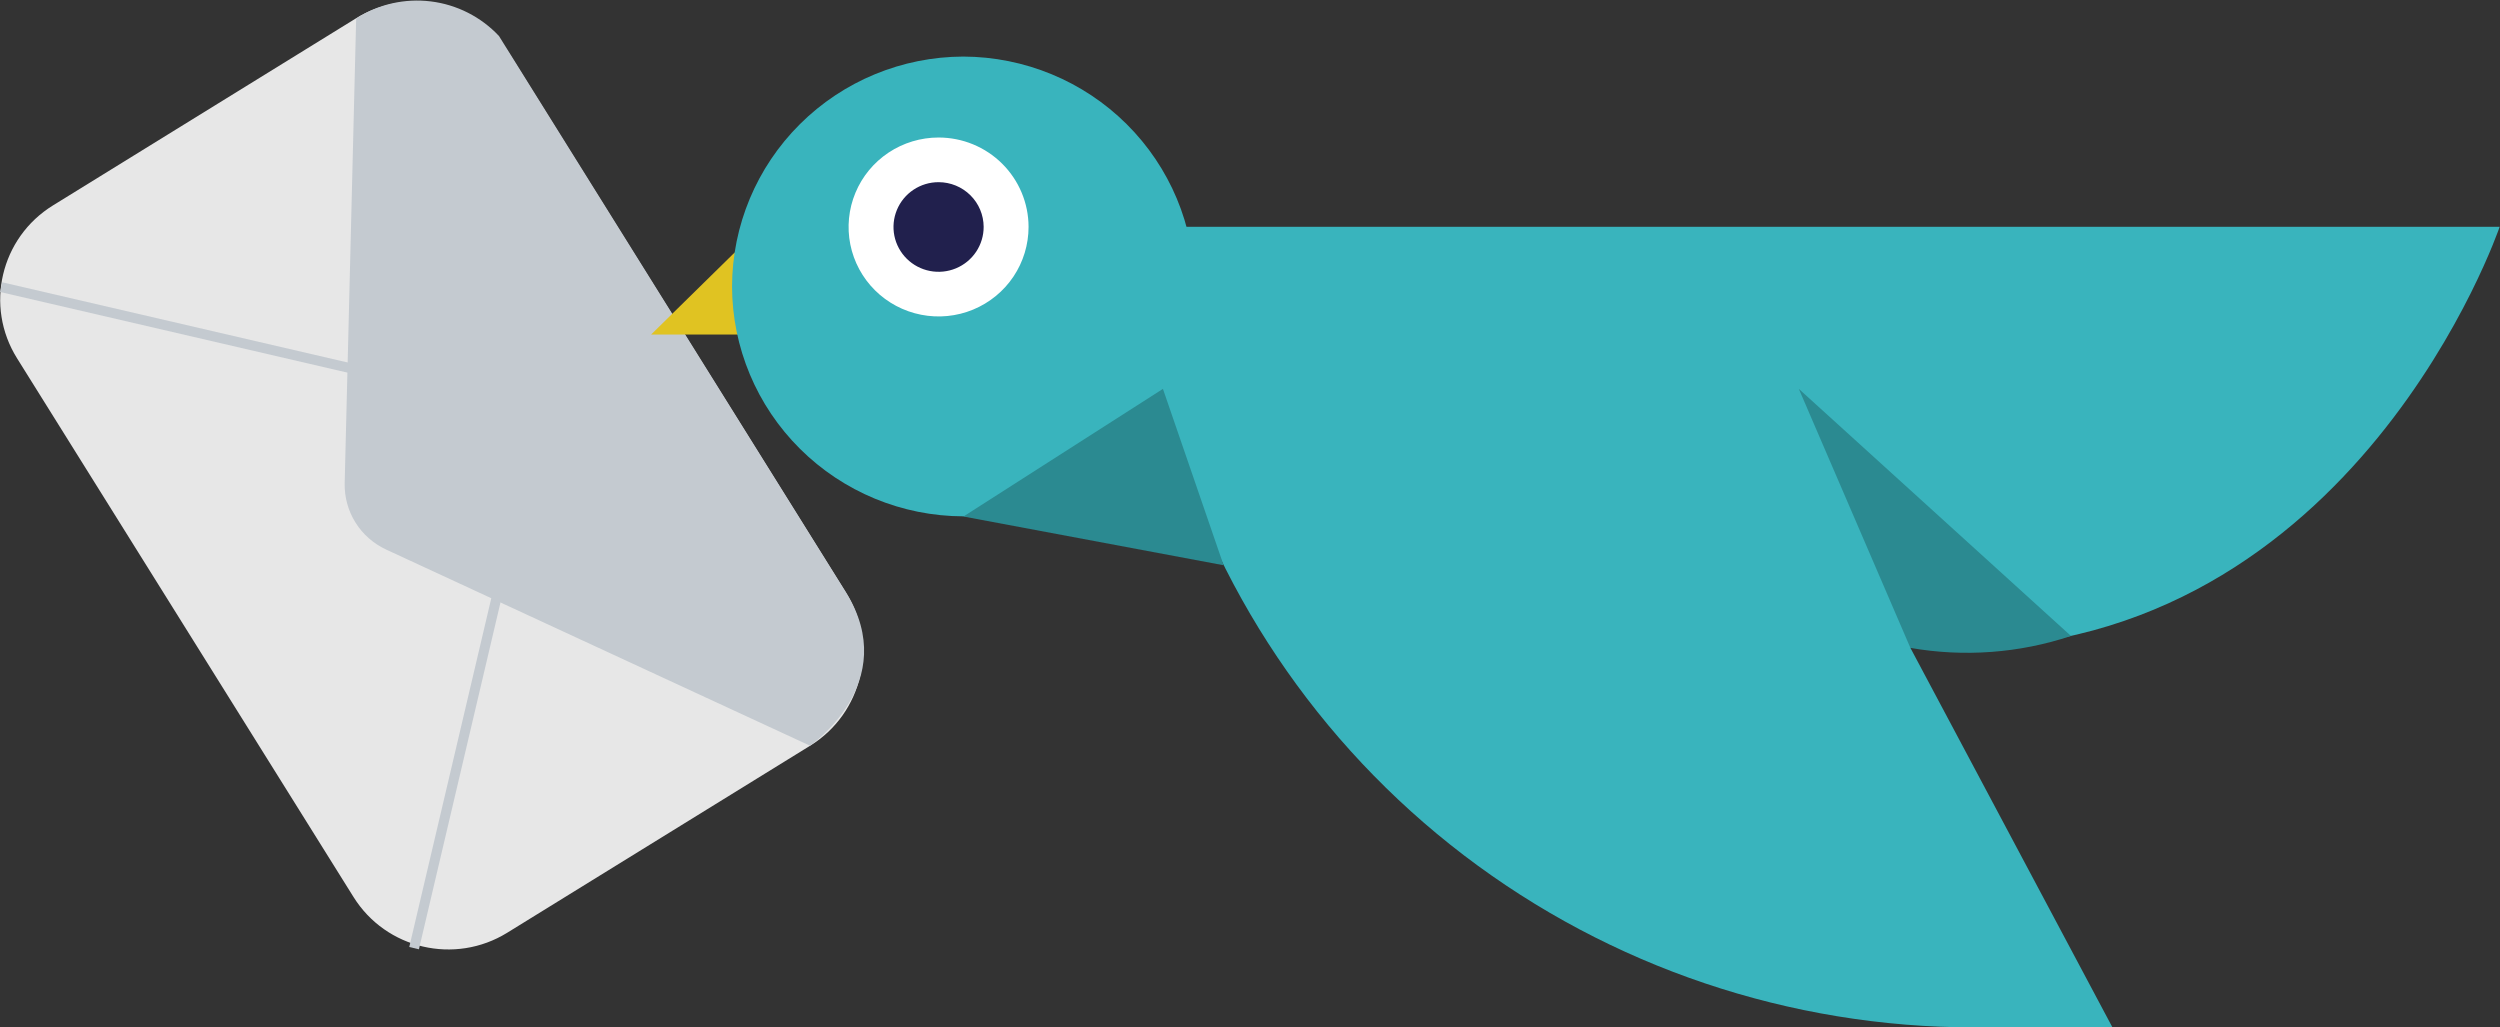 <svg width="146" height="60" viewBox="0 0 146 60" fill="none" xmlns="http://www.w3.org/2000/svg">
    <rect x="0" y="0" width="146" height="60" fill="#333333" stroke="none"/>
    <g clip-path="url(#clip0_153_5236)">
        <path d="M49.414 34.626L29.76 3.159C27.861 0.119 23.843 -0.815 20.786 1.073L3.091 11.998C0.033 13.886 -0.906 17.88 0.993 20.92L20.647 52.387C22.545 55.427 26.563 56.361 29.62 54.473L47.316 43.548C50.373 41.66 51.312 37.666 49.414 34.626Z" fill="#E7E7E7"/>
        <path d="M20.8 1.075L20.129 28.214C20.11 29.025 20.328 29.824 20.758 30.513C21.189 31.203 21.812 31.752 22.552 32.095L47.305 43.55C47.305 43.55 52.681 39.877 49.407 34.593L29.138 2.1C28.09 0.984 26.68 0.269 25.156 0.082C23.632 -0.105 22.09 0.246 20.8 1.075Z" fill="#C4CAD0"/>
        <path d="M0.07 16.769L26.175 22.83" stroke="#C4CAD0" stroke-width="0.58" stroke-miterlimit="10"/>
        <path d="M24.183 55.372L30.289 29.408" stroke="#C4CAD0" stroke-width="0.58" stroke-miterlimit="10"/>
        <path d="M42.911 14.739L38.026 19.536H43.662L42.911 14.739Z" fill="#E0C322"/>
        <path d="M56.254 30.154C52.676 30.144 49.248 28.726 46.718 26.21C44.188 23.695 42.761 20.287 42.751 16.729C42.761 13.172 44.188 9.763 46.718 7.248C49.248 4.732 52.676 3.315 56.254 3.304C59.833 3.315 63.262 4.732 65.794 7.247C68.325 9.762 69.754 13.171 69.767 16.729C69.754 20.287 68.325 23.696 65.794 26.211C63.262 28.726 59.833 30.144 56.254 30.154Z" fill="#39B4BD"/>
        <path d="M60.068 13.246C60.069 14.28 59.763 15.291 59.187 16.151C58.611 17.012 57.791 17.683 56.831 18.08C55.87 18.477 54.813 18.582 53.794 18.381C52.773 18.181 51.836 17.684 51.1 16.954C50.364 16.224 49.863 15.293 49.659 14.279C49.456 13.265 49.559 12.214 49.957 11.259C50.354 10.303 51.028 9.487 51.892 8.912C52.756 8.338 53.773 8.031 54.812 8.031C56.205 8.031 57.54 8.58 58.525 9.558C59.51 10.536 60.065 11.862 60.068 13.246Z" fill="white"/>
        <path d="M57.445 13.246C57.447 13.764 57.294 14.271 57.006 14.703C56.718 15.134 56.308 15.472 55.827 15.671C55.346 15.871 54.816 15.924 54.305 15.824C53.794 15.724 53.324 15.476 52.955 15.11C52.586 14.745 52.334 14.278 52.231 13.77C52.129 13.262 52.181 12.736 52.38 12.257C52.578 11.778 52.916 11.368 53.349 11.08C53.782 10.792 54.291 10.639 54.813 10.639C55.509 10.639 56.177 10.913 56.67 11.402C57.164 11.89 57.442 12.553 57.445 13.246Z" fill="#21204D"/>
        <path d="M123.368 60L107.053 29.358L67.905 23.496L68.015 23.914C70.796 34.271 76.94 43.424 85.493 49.95C94.047 56.476 104.529 60.009 115.311 60H123.368Z" fill="#39B4BD"/>
        <path d="M67.905 13.246H145.98C145.98 13.246 137.612 37.877 114.119 37.877C99.745 37.806 85.525 34.91 72.279 29.358L66.484 21.327" fill="#39B4BD"/>
        <path d="M105.051 22.71L111.567 37.837C114.703 38.385 117.927 38.146 120.946 37.141L105.051 22.71Z" fill="#2B8A91"/>
        <path d="M67.915 22.71L56.264 30.164L71.459 33.011L67.915 22.71Z" fill="#2B8A91"/>
    </g>
    <defs>
        <clipPath id="clip0_153_5236">
            <rect width="146" height="60" fill="white"/>
        </clipPath>
    </defs>
</svg>
